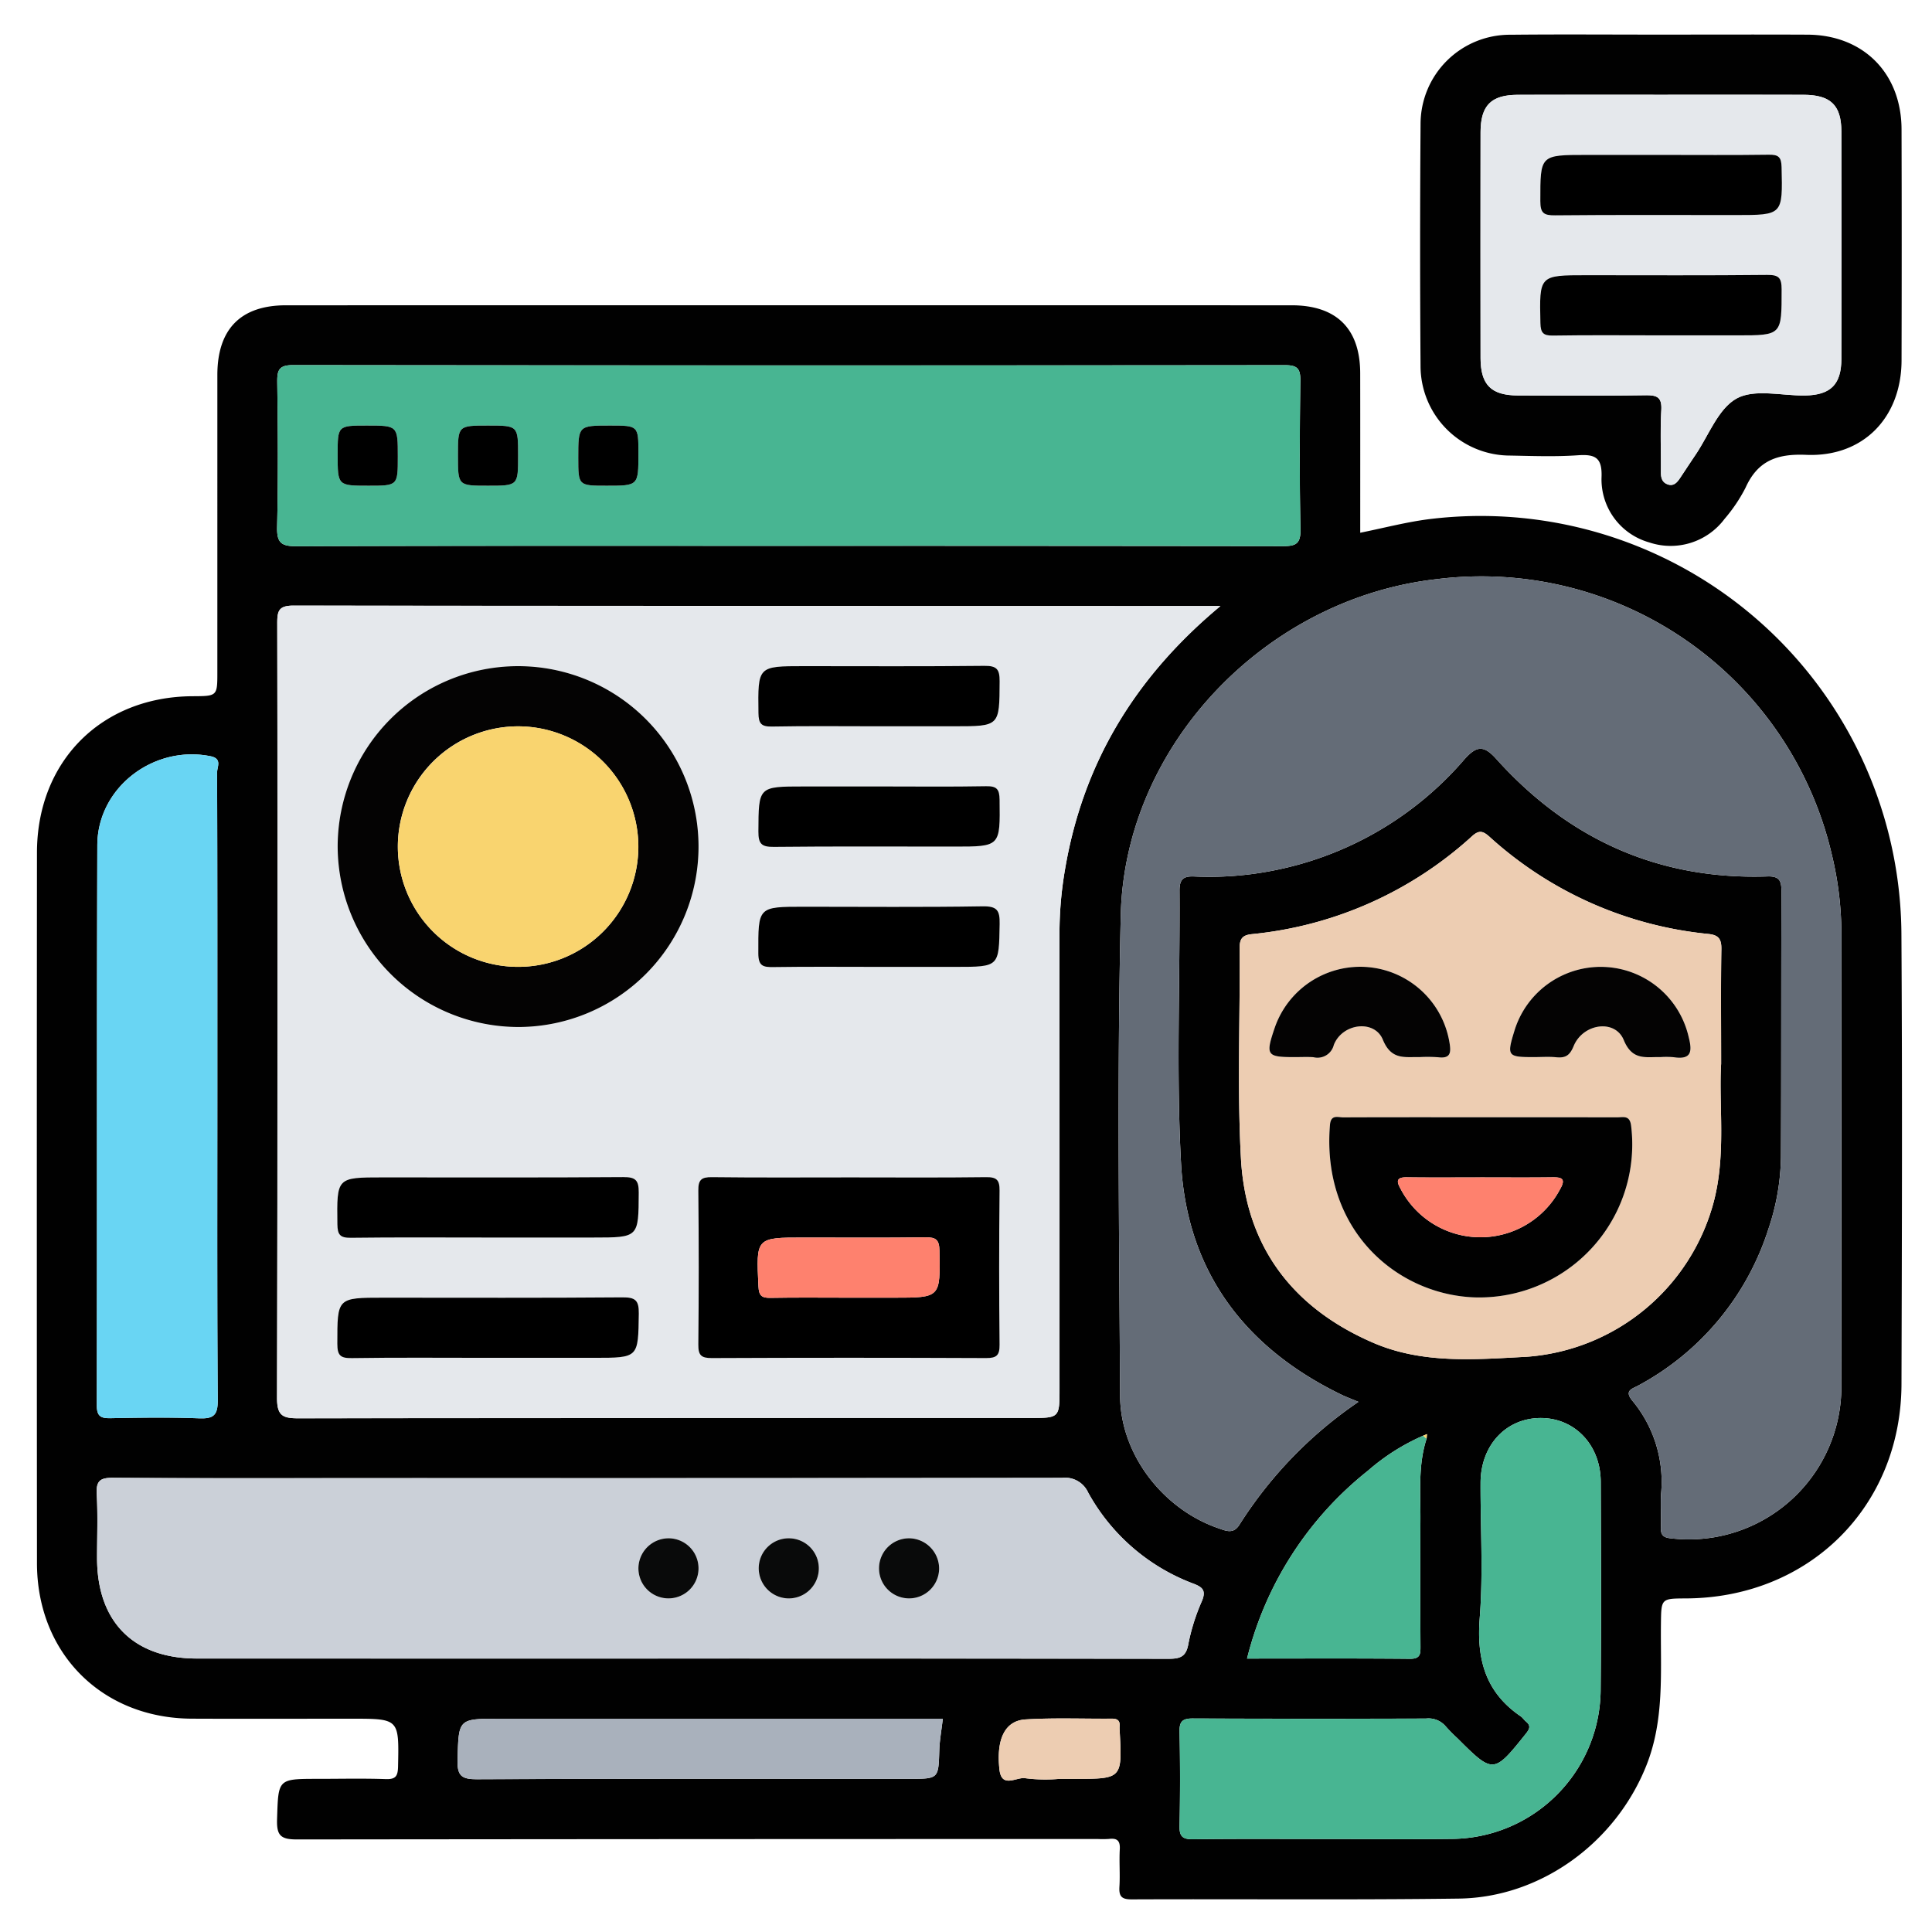 <svg id="a7dcd021-61d2-493b-88d5-f583c30207ad" data-name="Capa 1" xmlns="http://www.w3.org/2000/svg" viewBox="0 0 200 200"><defs><style>.f3f7d7e4-8f73-4e59-b606-c6f1ce1e0958{fill:#010101;}.b92f9ea6-a512-4bf5-bc1c-ea8f4d105293{fill:#e5e8ec;}.e0706a21-dc7f-43b4-b48d-a2650b58e258{fill:#646c77;}.a22bdc16-007b-428f-becb-3a7451011e71{fill:#cbd0d8;}.ec885bd4-6d88-4074-b148-5fcc2c363fab{fill:#48b592;}.e1ade622-0ed7-4386-9e0a-a7952b87b595{fill:#edcdb2;}.acf5f8c8-66ce-4860-b671-76208c370be1{fill:#69d5f3;}.b7f4693d-109e-4a06-9985-6f55b0d3be3e{fill:#a9b1bc;}.a78a8de3-7a6e-42be-84f1-3754180d2431{fill:#fad56f;}.be0d61f2-16d1-43c2-822e-fe71f11b92d9{fill:#040303;}.e09192ce-0bf9-43cd-8a04-a17425900540{fill:#090a0a;}.a354b3b1-944d-4ab1-9795-4c77ccff5a32{fill:#f9d46f;}.b740b62c-2766-4a6f-b8d4-925f91559c1f{fill:#fe816e;}</style></defs><path class="f3f7d7e4-8f73-4e59-b606-c6f1ce1e0958" d="M140.811,55.15c2.582-.519,5.005-1.173,7.505-1.452A43.546,43.546,0,0,1,196.834,96.777c.096,15.498.054,30.996.007,46.494-.038,12.71-9.571,22.142-22.318,22.197-2.579.011-2.554.011-2.584,2.679-.055,4.904.385,9.833-1.495,14.584-3.153,7.969-10.894,13.7-19.438,13.811-11.282.147-22.568.035-33.852.082-1.048.004-1.332-.314-1.271-1.308.079-1.292-.035-2.596.038-3.889.05-.886-.287-1.16-1.112-1.062a9.945,9.945,0,0,1-1.166.008q-41.44,0-82.88.045c-1.726.004-2.135-.413-2.081-2.101.134-4.168.042-4.171,4.243-4.171,2.335,0,4.671-.056,7.003.025,1.053.037,1.257-.324,1.278-1.308.103-4.944.133-4.943-4.816-4.943-5.512,0-11.025.019-16.537-.004-9.303-.04-16.02-6.767-16.027-16.104q-.029-36.768-.001-73.535c.006-9.479,6.682-16.16,16.124-16.204C22.5,72.061,22.5,72.061,22.5,69.561q0-15.368.001-30.737c.002-4.764,2.42-7.221,7.117-7.221q52.043-.004,104.087,0c4.654,0,7.096,2.423,7.103,7.044C140.817,44.09,140.811,49.532,140.811,55.15Zm6.507,93.476a22.076,22.076,0,0,0-5.702,3.616,35.854,35.854,0,0,0-12.522,19.452c5.744,0,11.307-.028,16.869.024,1.084.01,1.089-.515,1.085-1.306q-.032-6.602-.005-13.204c.011-2.774-.244-5.572.639-8.28l.042-.473ZM126.343,62.734h-1.757q-47.08,0-94.16-.043c-1.573-.003-1.727.525-1.725,1.859q.055,40.073-.023,80.145c-.005,1.879.599,2.13,2.25,2.127q37.839-.074,75.678-.034c3.106,0,3.078,0,3.076-3.145q-.013-23.538-.005-47.076a39.112,39.112,0,0,1,.576-6.579C112.11,79.062,117.438,70.141,126.343,62.734Zm14.285,82.387c-.815-.342-1.299-.519-1.761-.743-10.043-4.868-16.006-12.796-16.607-23.97-.504-9.378-.097-18.803-.157-28.207-.008-1.275.487-1.522,1.598-1.465a34.048,34.048,0,0,0,7.739-.546A34.913,34.913,0,0,0,151.61,78.59c1.232-1.37,1.968-1.488,3.269-.041,7.485,8.329,16.814,12.553,28.087,12.179,1.312-.043,1.454.531,1.449,1.612-.037,9.145-.009,18.29-.051,27.434a24.185,24.185,0,0,1-1.294,7.437,28.069,28.069,0,0,1-13.45,16.206c-.636.356-1.541.51-.619,1.609a13.126,13.126,0,0,1,2.954,9.602c-.07,1.163.027,2.336-.021,3.501-.035.853.326,1.061,1.138,1.13a15.794,15.794,0,0,0,17.544-15.998q.04-23.251.008-46.502a35.294,35.294,0,0,0-.99-8.275A37.248,37.248,0,0,0,148.766,59.95c-17.688,1.966-32.329,17.162-32.743,34.76-.391,16.594-.163,33.205-.069,49.808.034,6.051,4.443,11.711,10.162,13.682.815.281,1.566.642,2.194-.367A43.504,43.504,0,0,1,140.627,145.121ZM70.183,171.693q25.385,0,50.77.023c1.213.002,1.845-.199,2.072-1.573a21.096,21.096,0,0,1,1.406-4.425c.416-1.023.111-1.394-.835-1.761a20.745,20.745,0,0,1-10.948-9.446,2.621,2.621,0,0,0-2.709-1.523q-35.403.052-70.806.025c-9.143,0-18.285.032-27.427-.035-1.376-.01-1.766.344-1.691,1.707.121,2.198.031,4.407.033,6.611.006,6.601,3.77,10.391,10.338,10.393Q45.284,171.698,70.183,171.693Zm11.26-115.187q25.666,0,51.332.031c1.39.004,1.882-.244,1.85-1.769-.109-5.117-.083-10.239-.012-15.358.018-1.269-.333-1.61-1.606-1.608q-51.332.052-102.664-.007c-1.453-.002-1.659.501-1.642,1.772.069,4.989.101,9.982-.014,14.969-.037,1.62.386,2.017,2.007,2.01C47.61,56.481,64.526,56.506,81.442,56.506Zm96.729,53.628c0-4.48-.038-8.175.024-11.867.018-1.047-.273-1.475-1.348-1.584a39.404,39.404,0,0,1-22.662-10.067c-.64-.568-1.052-.721-1.767-.082a39.516,39.516,0,0,1-22.822,10.167c-.962.098-1.275.457-1.268,1.455.056,7.257-.262,14.532.135,21.768.498,9.091,5.323,15.463,13.682,19.075,5.125,2.215,10.577,1.734,15.915,1.452A21.658,21.658,0,0,0,177.4,124.435C178.711,119.45,177.911,114.376,178.171,110.135ZM22.5,112.643v-1.167c0-10.507.01-21.013-.027-31.519-.002-.562.556-1.424-.676-1.672-5.896-1.187-11.704,3.233-11.723,9.2-.063,19.326-.014,38.654-.053,57.98-.002,1.179.427,1.365,1.456,1.345,3.047-.059,6.1-.103,9.144.014,1.497.058,1.93-.328,1.919-1.883C22.464,134.175,22.5,123.409,22.5,112.643Zm114.813,77.729c4.277,0,8.554.041,12.83-.009A15.531,15.531,0,0,0,165.7,174.781c.068-7.127.034-14.255.009-21.382-.013-3.793-2.659-6.587-6.169-6.607-3.607-.021-6.258,2.793-6.272,6.703-.018,4.665.28,9.353-.087,13.989-.339,4.286.601,7.707,4.236,10.185.21.143.355.38.553.544.539.445.371.782-.024,1.275-3.315,4.14-3.37,4.153-7.055.473a16.337,16.337,0,0,1-1.227-1.244,2.335,2.335,0,0,0-2.046-.813q-12.053.039-24.105-.008c-1.086-.006-1.433.277-1.408,1.39q.108,4.857,0,9.718c-.025,1.11.316,1.406,1.406,1.393C128.11,190.34,132.712,190.373,137.312,190.372ZM97.602,177.921H51.739c-4.341,0-4.255.002-4.373,4.266-.045,1.636.407,2.006,2.015,1.999,14.911-.068,29.823-.04,44.734-.04,3.058,0,3.033-.001,3.122-2.96C97.267,180.159,97.46,179.138,97.602,177.921Zm12.074,6.226H111.23c4.951,0,4.951,0,4.674-5.064a2.845,2.845,0,0,1-.001-.388c.048-.587-.237-.784-.801-.78-2.979.023-5.966-.102-8.935.078-2.131.129-3.048,2.028-2.706,5.171.224,2.059,1.815.721,2.73.924A16.336,16.336,0,0,0,109.676,184.147Z"/><path class="f3f7d7e4-8f73-4e59-b606-c6f1ce1e0958" d="M171.942,3.584c5.055-.001,10.111-.019,15.166.004,5.781.027,9.722,3.985,9.739,9.802q.034,11.957.001,23.914c-.015,5.917-3.965,10.032-9.877,9.781-3.02-.128-5.016.609-6.274,3.406a16.413,16.413,0,0,1-2.163,3.215,6.973,6.973,0,0,1-7.81,2.443,6.782,6.782,0,0,1-4.936-6.688c.091-2.064-.602-2.46-2.453-2.331-2.322.162-4.664.074-6.997.03a9.281,9.281,0,0,1-9.284-9.27q-.088-12.539.002-25.08a9.244,9.244,0,0,1,9.33-9.213C161.572,3.544,166.757,3.585,171.942,3.584Zm-.039,6.227c-4.925,0-9.849-.01-14.774.004-2.774.008-3.857,1.099-3.861,3.897q-.016,11.663,0,23.325c.004,2.798,1.087,3.89,3.861,3.9,4.406.015,8.813.044,13.218-.022,1.204-.018,1.71.208,1.631,1.554-.125,2.131-.022,4.274-.04,6.412-.005.566.112,1.042.676,1.255.608.23.973-.155,1.277-.606.542-.805,1.067-1.622,1.613-2.424,1.38-2.026,2.354-4.792,4.271-5.854,1.845-1.022,4.667-.279,7.06-.312,2.657-.037,3.778-1.13,3.783-3.788q.022-11.76.001-23.52c-.005-2.752-1.112-3.813-3.942-3.819C181.753,9.803,176.828,9.811,171.903,9.811Z"/><path class="b92f9ea6-a512-4bf5-bc1c-ea8f4d105293" d="M126.343,62.734c-8.905,7.407-14.233,16.328-16.09,27.255a39.112,39.112,0,0,0-.576,6.579q.011,23.538.005,47.076c.002,3.145.03,3.145-3.076,3.145q-37.839,0-75.678.034c-1.651.003-2.255-.248-2.25-2.127Q28.788,104.623,28.7,64.55c-.002-1.334.153-1.862,1.725-1.859q47.08.086,94.16.043Zm-91.387,25A18.678,18.678,0,1,0,53.537,68.962,18.741,18.741,0,0,0,34.956,87.734Zm53.123,34.15c-4.797,0-9.595.033-14.392-.025-1.094-.013-1.409.284-1.397,1.389q.085,7.973,0,15.946c-.011,1.098.293,1.398,1.393,1.393q14.197-.064,28.395,0c1.093.005,1.409-.283,1.397-1.388q-.085-7.972,0-15.946c.012-1.098-.292-1.408-1.393-1.394C97.415,121.918,92.746,121.884,88.079,121.884ZM50.321,128.11H61.405c4.741,0,4.69,0,4.716-4.663.007-1.266-.322-1.603-1.594-1.594-8.296.059-16.593.03-24.89.03-4.81,0-4.772,0-4.712,4.858.013,1.093.294,1.408,1.395,1.394C40.987,128.075,45.654,128.11,50.321,128.11Zm.11,12.453h11.084c4.609,0,4.546-.001,4.611-4.578.02-1.385-.362-1.693-1.709-1.682-8.231.067-16.464.034-24.696.034-4.852,0-4.801,0-4.803,4.772-.001,1.223.329,1.501,1.511,1.483C41.096,140.52,45.764,140.562,50.431,140.562ZM90.986,75.186l7.777,0c4.743,0,4.694,0,4.719-4.658.007-1.257-.307-1.614-1.588-1.599-6.221.07-12.443.032-18.665.032-4.811,0-4.774-.001-4.715,4.853.013,1.086.281,1.419,1.39,1.399C83.597,75.143,87.291,75.186,90.986,75.186Zm.207,6.227H83.221c-4.737,0-4.686,0-4.712,4.665-.007,1.272.33,1.605,1.597,1.591,6.221-.067,12.443-.03,18.665-.03,4.807,0,4.769,0,4.708-4.861-.014-1.097-.3-1.411-1.399-1.391C98.452,81.455,94.822,81.413,91.192,81.413Zm-.227,18.678h7.972c4.531,0,4.47-.001,4.548-4.443.025-1.403-.257-1.849-1.766-1.825-6.155.101-12.313.042-18.47.042-4.822,0-4.759,0-4.747,4.833.003,1.322.504,1.43,1.577,1.414C83.706,100.057,87.336,100.091,90.966,100.091Z"/><path class="e0706a21-dc7f-43b4-b48d-a2650b58e258" d="M140.627,145.121a43.504,43.504,0,0,0-12.319,12.71c-.627,1.01-1.378.648-2.194.367-5.719-1.97-10.128-7.631-10.162-13.682-.094-16.603-.321-33.213.069-49.808.414-17.598,15.056-32.794,32.743-34.76a37.248,37.248,0,0,1,40.869,28.534,35.294,35.294,0,0,1,.99,8.275q-.004,23.251-.008,46.502A15.794,15.794,0,0,1,173.073,159.26c-.812-.069-1.173-.277-1.138-1.13.048-1.165-.049-2.338.021-3.501a13.126,13.126,0,0,0-2.954-9.602c-.922-1.098-.017-1.253.619-1.609a28.069,28.069,0,0,0,13.45-16.206,24.185,24.185,0,0,0,1.294-7.437c.043-9.145.014-18.29.051-27.434.004-1.081-.137-1.656-1.449-1.612-11.273.374-20.601-3.85-28.087-12.179-1.301-1.448-2.037-1.329-3.269.041a34.913,34.913,0,0,1-20.172,11.6,34.048,34.048,0,0,1-7.739.546c-1.111-.057-1.606.19-1.598,1.465.06,9.404-.347,18.829.157,28.207.601,11.174,6.564,19.102,16.607,23.97C139.328,144.602,139.813,144.78,140.627,145.121Z"/><path class="a22bdc16-007b-428f-becb-3a7451011e71" d="M70.183,171.693q-24.899,0-49.797-.001c-6.568-.001-10.332-3.791-10.338-10.393-.002-2.204.088-4.414-.033-6.611-.075-1.363.315-1.717,1.691-1.707,9.142.067,18.285.035,27.427.035q35.403,0,70.806-.025a2.621,2.621,0,0,1,2.709,1.523,20.745,20.745,0,0,0,10.948,9.446c.947.367,1.252.738.835,1.761a21.096,21.096,0,0,0-1.406,4.425c-.227,1.374-.859,1.575-2.072,1.573Q95.568,171.665,70.183,171.693Zm-.89-12.45a3.111,3.111,0,1,0,3.019,3.153A3.125,3.125,0,0,0,69.292,159.244Zm9.253,2.959a3.112,3.112,0,1,0,3.21-2.959A3.144,3.144,0,0,0,78.545,162.202Zm18.673.174a3.111,3.111,0,1,0-3.087,3.088A3.131,3.131,0,0,0,97.218,162.377Z"/><path class="ec885bd4-6d88-4074-b148-5fcc2c363fab" d="M81.442,56.506c-16.916,0-33.833-.025-50.748.04-1.621.006-2.045-.39-2.007-2.01.115-4.987.082-9.98.014-14.969-.017-1.271.189-1.774,1.642-1.772q51.332.067,102.664.007c1.273-.001,1.624.339,1.606,1.608-.071,5.119-.097,10.241.012,15.358.033,1.525-.46,1.773-1.85,1.769Q107.108,56.466,81.442,56.506ZM62.809,50.281c3.28,0,3.279,0,3.279-3.333,0-2.893,0-2.893-2.947-2.893-3.279,0-3.279,0-3.279,3.333C59.861,50.281,59.861,50.281,62.809,50.281Zm-12.293,0c3.119,0,3.119,0,3.119-3.107,0-3.119,0-3.119-3.108-3.119-3.119,0-3.119,0-3.119,3.107C47.408,50.281,47.408,50.281,50.515,50.281ZM41.181,47.27c0-3.215,0-3.215-3.204-3.215-3.023,0-3.023,0-3.023,3.01,0,3.216,0,3.216,3.204,3.216C41.181,50.281,41.181,50.281,41.181,47.27Z"/><path class="e1ade622-0ed7-4386-9e0a-a7952b87b595" d="M178.171,110.135c-.259,4.241.54,9.315-.771,14.3a21.658,21.658,0,0,1-19.341,16.018c-5.337.282-10.789.763-15.915-1.452-8.359-3.612-13.184-9.984-13.682-19.075-.396-7.237-.079-14.511-.135-21.768-.008-.999.306-1.357,1.268-1.455A39.516,39.516,0,0,0,152.418,86.534c.715-.64,1.127-.487,1.767.082a39.404,39.404,0,0,0,22.662,10.067c1.075.109,1.365.537,1.348,1.584C178.133,101.96,178.171,105.654,178.171,110.135Zm-24.736,5.523c-4.791,0-9.583-.009-14.374.012-.555.003-1.291-.335-1.383.779-.89,10.775,6.77,17.476,14.819,17.85a15.844,15.844,0,0,0,16.363-17.695c-.118-1.189-.786-.939-1.44-.94Q160.428,115.648,153.435,115.658Zm18.46-6.226a8.956,8.956,0,0,1,1.356.01c1.851.287,1.944-.584,1.562-2.074a9.339,9.339,0,0,0-18.021-.728c-.829,2.688-.755,2.792,1.982,2.792.776,0,1.558-.062,2.326.016.95.096,1.399-.178,1.8-1.15.968-2.352,4.285-2.831,5.188-.634C168.98,109.832,170.388,109.391,171.895,109.432Zm-24.953,0a15.48,15.48,0,0,1,1.938.014c1.257.16,1.35-.455,1.178-1.468a9.363,9.363,0,0,0-18.105-1.568c-.963,2.835-.835,3.022,2.062,3.022.647,0,1.296-.034,1.94.008a1.739,1.739,0,0,0,2.122-1.269c.879-2.251,4.207-2.659,5.075-.543C144.034,109.775,145.428,109.39,146.942,109.432Z"/><path class="acf5f8c8-66ce-4860-b671-76208c370be1" d="M22.5,112.643c0,10.766-.035,21.532.04,32.297.011,1.555-.422,1.941-1.919,1.883-3.044-.118-6.096-.073-9.144-.014-1.029.02-1.458-.166-1.456-1.345.038-19.327-.011-38.654.053-57.98.019-5.967,5.827-10.387,11.723-9.2,1.232.248.674,1.11.676,1.672.037,10.506.027,21.013.027,31.519Z"/><path class="ec885bd4-6d88-4074-b148-5fcc2c363fab" d="M137.312,190.372c-4.601,0-9.202-.033-13.802.025-1.09.014-1.43-.283-1.406-1.393q.107-4.857,0-9.718c-.025-1.113.322-1.395,1.408-1.39q12.052.065,24.105.008a2.335,2.335,0,0,1,2.046.813,16.337,16.337,0,0,0,1.227,1.244c3.685,3.68,3.74,3.667,7.055-.473.395-.493.563-.83.024-1.275-.199-.164-.343-.4-.553-.544-3.635-2.478-4.575-5.899-4.236-10.185.367-4.636.07-9.324.087-13.989.015-3.91,2.665-6.724,6.272-6.703,3.51.02,6.156,2.813,6.169,6.607.025,7.127.059,14.255-.009,21.382a15.531,15.531,0,0,1-15.558,15.582C145.866,190.413,141.589,190.372,137.312,190.372Z"/><path class="b7f4693d-109e-4a06-9985-6f55b0d3be3e" d="M97.602,177.921c-.141,1.217-.334,2.238-.365,3.264-.089,2.959-.064,2.96-3.122,2.96-14.911,0-29.823-.028-44.734.04-1.608.007-2.06-.363-2.015-1.999.118-4.263.033-4.266,4.373-4.266h45.863Z"/><path class="ec885bd4-6d88-4074-b148-5fcc2c363fab" d="M147.682,148.928c-.885,2.708-.629,5.506-.64,8.28q-.028,6.602.005,13.204c.004.791-.001,1.316-1.085,1.306-5.562-.053-11.125-.024-16.869-.024a35.854,35.854,0,0,1,12.522-19.452,22.076,22.076,0,0,1,5.702-3.616Z"/><path class="e1ade622-0ed7-4386-9e0a-a7952b87b595" d="M109.676,184.147a16.336,16.336,0,0,1-3.485-.059c-.915-.204-2.506,1.135-2.73-.924-.342-3.144.575-5.042,2.706-5.171,2.969-.18,5.956-.054,8.935-.078.564-.004.85.192.801.78a2.845,2.845,0,0,0,.001.388c.277,5.064.277,5.064-4.674,5.064Z"/><path class="a78a8de3-7a6e-42be-84f1-3754180d2431" d="M147.317,148.625l.405-.171q-.021.236-.041.473Q147.5,148.777,147.317,148.625Z"/><path class="b92f9ea6-a512-4bf5-bc1c-ea8f4d105293" d="M171.903,9.811c4.925,0,9.849-.008,14.774.003,2.83.006,3.937,1.067,3.942,3.819q.021,11.76-.001,23.52c-.005,2.658-1.126,3.751-3.783,3.788-2.393.033-5.216-.71-7.06.312-1.917,1.062-2.891,3.829-4.271,5.854-.546.802-1.071,1.618-1.613,2.424-.303.451-.669.836-1.277.606-.565-.213-.681-.689-.676-1.255.018-2.138-.085-4.282.04-6.412.079-1.346-.427-1.572-1.631-1.554-4.405.067-8.812.037-13.218.022-2.774-.009-3.857-1.101-3.861-3.9q-.016-11.663,0-23.325c.004-2.797,1.087-3.889,3.861-3.897C162.054,9.801,166.979,9.811,171.903,9.811Zm-.059,24.904h7.972c4.664,0,4.616,0,4.615-4.763,0-1.203-.299-1.506-1.5-1.493-6.221.065-12.443.03-18.665.03-4.948,0-4.914-.001-4.804,4.957.022,1.014.282,1.308,1.299,1.291C164.456,34.679,168.15,34.715,171.844,34.715Zm.182-18.678H164.25c-4.848,0-4.795,0-4.795,4.78,0,1.235.352,1.485,1.519,1.474,6.221-.059,12.443-.028,18.665-.028,4.942,0,4.904.001,4.789-4.975-.024-1.046-.335-1.285-1.319-1.272C179.416,16.068,175.721,16.037,172.027,16.037Z"/><path class="be0d61f2-16d1-43c2-822e-fe71f11b92d9" d="M34.956,87.734A18.678,18.678,0,1,1,53.732,106.316,18.735,18.735,0,0,1,34.956,87.734ZM53.68,75.19A12.449,12.449,0,1,0,66.081,87.732,12.483,12.483,0,0,0,53.68,75.19Z"/><path d="M88.079,121.884c4.668,0,9.336.035,14.003-.025,1.1-.014,1.404.295,1.393,1.394q-.084,7.972,0,15.946c.012,1.105-.304,1.393-1.397,1.388q-14.197-.063-28.395,0c-1.099.005-1.404-.294-1.393-1.393q.084-7.973,0-15.946c-.012-1.105.303-1.402,1.397-1.389C78.484,121.917,83.281,121.884,88.079,121.884Zm-.188,12.452h4.655c4.835,0,4.795.001,4.707-4.868-.02-1.119-.358-1.395-1.428-1.381-4.201.056-8.404.023-12.606.023-4.98,0-4.95-.002-4.704,5.063.046.944.327,1.198,1.231,1.181C82.46,134.304,85.176,134.336,87.891,134.336Z"/><path d="M50.321,128.11c-4.667,0-9.334-.035-14,.025-1.101.014-1.382-.301-1.395-1.394-.06-4.858-.098-4.858,4.712-4.858,8.297,0,16.594.029,24.89-.03,1.272-.009,1.601.327,1.594,1.594-.026,4.662.025,4.663-4.716,4.663Z"/><path d="M50.431,140.562c-4.667,0-9.335-.042-14,.029-1.182.018-1.512-.26-1.511-1.483.002-4.772-.05-4.772,4.803-4.772,8.232,0,16.464.034,24.696-.034,1.346-.011,1.728.296,1.709,1.682-.065,4.577-.003,4.578-4.611,4.578Z"/><path d="M90.986,75.186c-3.694,0-7.389-.043-11.082.026-1.11.021-1.377-.313-1.39-1.399-.059-4.853-.096-4.853,4.715-4.853,6.222,0,12.444.038,18.665-.032,1.282-.014,1.595.342,1.588,1.599-.025,4.658.024,4.658-4.719,4.658Z"/><path d="M91.192,81.413c3.629,0,7.259.042,10.887-.025,1.098-.02,1.385.294,1.399,1.391.06,4.861.099,4.861-4.708,4.861-6.222,0-12.444-.037-18.665.03-1.267.014-1.604-.319-1.597-1.591.026-4.665-.025-4.665,4.712-4.665Z"/><path d="M90.966,100.091c-3.629,0-7.259-.034-10.888.021-1.073.016-1.574-.092-1.577-1.414-.011-4.833-.074-4.833,4.747-4.833,6.157,0,12.315.059,18.47-.042,1.509-.025,1.791.421,1.766,1.825-.077,4.442-.017,4.443-4.548,4.443Z"/><path class="e09192ce-0bf9-43cd-8a04-a17425900540" d="M69.292,159.244a3.111,3.111,0,1,1-3.2,2.968A3.13,3.13,0,0,1,69.292,159.244Z"/><path class="e09192ce-0bf9-43cd-8a04-a17425900540" d="M78.545,162.202a3.112,3.112,0,1,1,2.91,3.259A3.126,3.126,0,0,1,78.545,162.202Z"/><path class="e09192ce-0bf9-43cd-8a04-a17425900540" d="M97.218,162.377a3.111,3.111,0,1,1-3.039-3.133A3.139,3.139,0,0,1,97.218,162.377Z"/><path d="M62.809,50.281c-2.947,0-2.947,0-2.947-2.893,0-3.333,0-3.333,3.279-3.333,2.947,0,2.947,0,2.947,2.893C66.088,50.281,66.088,50.281,62.809,50.281Z"/><path d="M50.515,50.281c-3.108,0-3.108,0-3.108-3.119,0-3.107,0-3.107,3.119-3.107,3.108,0,3.108,0,3.108,3.119C53.635,50.281,53.635,50.281,50.515,50.281Z"/><path d="M41.181,47.27c0,3.011,0,3.011-3.023,3.011-3.204,0-3.204,0-3.204-3.216,0-3.01,0-3.01,3.023-3.01C41.181,44.055,41.181,44.055,41.181,47.27Z"/><path class="f3f7d7e4-8f73-4e59-b606-c6f1ce1e0958" d="M153.435,115.658q6.993,0,13.985.006c.654.001,1.322-.248,1.44.94a15.844,15.844,0,0,1-16.363,17.695c-8.049-.374-15.709-7.075-14.819-17.85.092-1.113.829-.776,1.383-.779C143.853,115.649,148.644,115.658,153.435,115.658Zm-.212,6.228c-2.526,0-5.052.023-7.578-.012-.964-.013-1.157.295-.694,1.123a9.321,9.321,0,0,0,16.547.112c.679-1.177.075-1.247-.891-1.234C158.146,121.907,155.684,121.885,153.223,121.885Z"/><path class="be0d61f2-16d1-43c2-822e-fe71f11b92d9" d="M171.896,109.43c-1.508-.04-2.916.402-3.807-1.767-.903-2.197-4.221-1.718-5.188.634-.4.973-.849,1.246-1.8,1.15-.768-.077-1.55-.016-2.326-.016-2.737,0-2.812-.104-1.982-2.792a9.339,9.339,0,0,1,18.021.728c.382,1.49.289,2.361-1.562,2.074A9.185,9.185,0,0,0,171.896,109.43Z"/><path class="be0d61f2-16d1-43c2-822e-fe71f11b92d9" d="M146.942,109.432c-1.514-.042-2.909.343-3.79-1.804-.869-2.116-4.197-1.708-5.075.543a1.739,1.739,0,0,1-2.122,1.269c-.644-.041-1.293-.008-1.94-.008-2.897,0-3.024-.187-2.062-3.022a9.363,9.363,0,0,1,18.105,1.568c.171,1.014.079,1.628-1.178,1.468A15.498,15.498,0,0,0,146.942,109.432Z"/><path d="M171.844,34.715c-3.694,0-7.389-.036-11.082.023-1.017.016-1.277-.278-1.299-1.291-.111-4.958-.144-4.957,4.804-4.957,6.222,0,12.444.035,18.665-.03,1.2-.013,1.5.29,1.5,1.493,0,4.763.049,4.763-4.615,4.763Z"/><path d="M172.027,16.037c3.694,0,7.389.031,11.082-.021.985-.014,1.295.226,1.319,1.272.115,4.976.153,4.975-4.789,4.975-6.222,0-12.444-.031-18.665.028-1.167.011-1.519-.238-1.519-1.474,0-4.78-.053-4.78,4.795-4.78Z"/><path class="a354b3b1-944d-4ab1-9795-4c77ccff5a32" d="M53.68,75.19A12.449,12.449,0,1,1,41.186,87.638,12.483,12.483,0,0,1,53.68,75.19Z"/><path class="b740b62c-2766-4a6f-b8d4-925f91559c1f" d="M87.891,134.336c-2.715,0-5.431-.032-8.145.018-.904.017-1.185-.237-1.231-1.181-.246-5.064-.277-5.063,4.704-5.063,4.202,0,8.405.033,12.606-.023,1.069-.014,1.408.263,1.428,1.381.088,4.869.128,4.868-4.707,4.868Q90.219,134.336,87.891,134.336Z"/><path class="b740b62c-2766-4a6f-b8d4-925f91559c1f" d="M153.223,121.885c2.461,0,4.923.022,7.384-.011.966-.013,1.57.057.891,1.234a9.321,9.321,0,0,1-16.547-.112c-.463-.827-.27-1.136.694-1.123C148.17,121.909,150.697,121.885,153.223,121.885Z"/></svg>